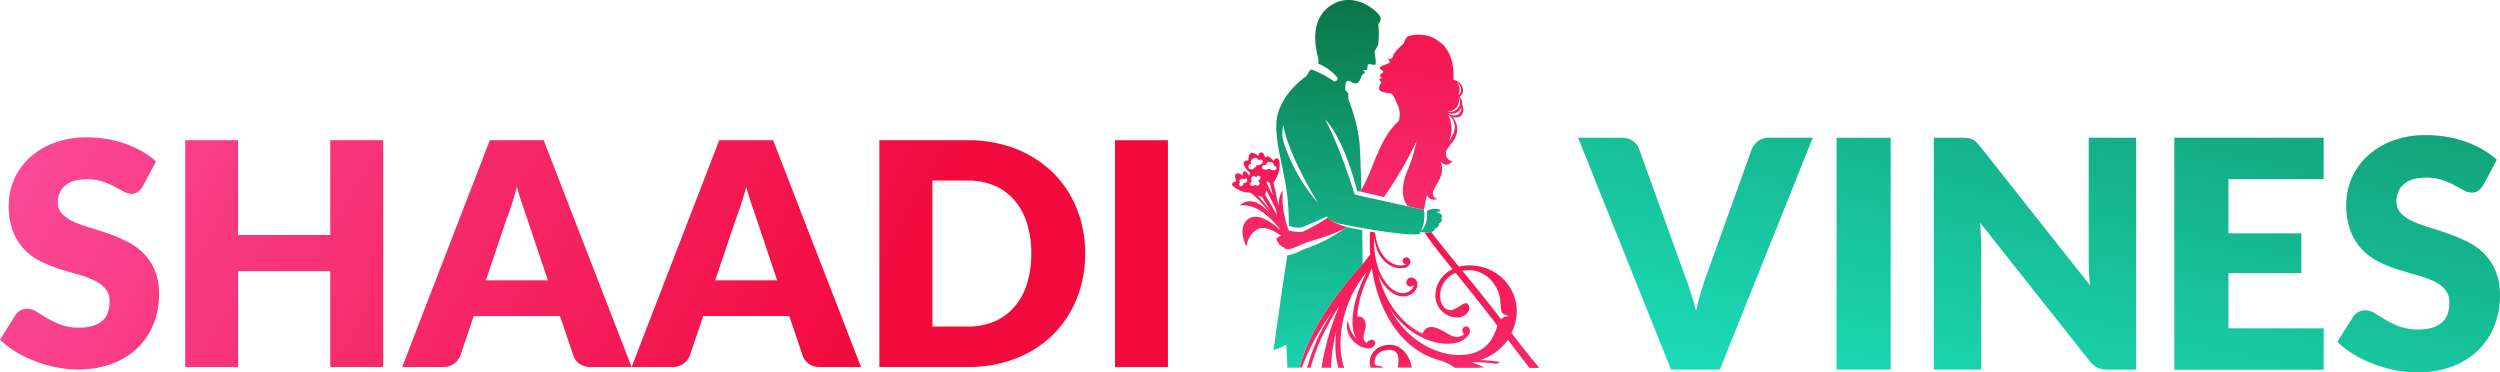 <svg id="Layer_1" data-name="Layer 1" xmlns="http://www.w3.org/2000/svg" xmlns:xlink="http://www.w3.org/1999/xlink" viewBox="0 0 855.51 127.37"><defs><style>.cls-1{fill:url(#linear-gradient);}.cls-2{fill:url(#linear-gradient-2);}.cls-3{fill:url(#linear-gradient-3);}.cls-4{fill:url(#linear-gradient-4);}.cls-5{fill:url(#linear-gradient-5);}.cls-6{fill:url(#linear-gradient-6);}.cls-7{fill:#06575b;stroke:#231f20;stroke-miterlimit:10;stroke-width:0.48px;}.cls-8{fill:url(#linear-gradient-7);}.cls-9{fill:url(#linear-gradient-8);}.cls-10{fill:url(#linear-gradient-9);}.cls-11{fill:url(#linear-gradient-10);}.cls-12{fill:url(#linear-gradient-11);}.cls-13{fill:url(#linear-gradient-12);}.cls-14{fill:url(#linear-gradient-13);}.cls-15{fill:url(#linear-gradient-14);}.cls-16{fill:url(#linear-gradient-15);}.cls-17{fill:url(#linear-gradient-16);}.cls-18{fill:url(#linear-gradient-17);}.cls-19{fill:url(#linear-gradient-18);}.cls-20{fill:none;}.cls-21{fill:url(#linear-gradient-19);}</style><linearGradient id="linear-gradient" x1="583.55" y1="756.37" x2="605.03" y2="525.62" gradientUnits="userSpaceOnUse"><stop offset="0" stop-color="#ff69c6"/><stop offset="1" stop-color="#f20a3d"/></linearGradient><linearGradient id="linear-gradient-2" x1="585.67" y1="627.72" x2="589.25" y2="589.22" xlink:href="#linear-gradient"/><linearGradient id="linear-gradient-3" x1="576.94" y1="725.47" x2="602.33" y2="452.66" xlink:href="#linear-gradient"/><linearGradient id="linear-gradient-4" x1="542.95" y1="659.34" x2="556.85" y2="509.99" xlink:href="#linear-gradient"/><linearGradient id="linear-gradient-5" x1="575.42" y1="422.04" x2="560.92" y2="612.61" gradientUnits="userSpaceOnUse"><stop offset="0.01" stop-color="#044f1d"/><stop offset="1" stop-color="#1bdbb6"/></linearGradient><linearGradient id="linear-gradient-6" x1="585.88" y1="422.83" x2="571.39" y2="613.41" xlink:href="#linear-gradient-5"/><linearGradient id="linear-gradient-7" x1="555.38" y1="602.31" x2="555.38" y2="602.31" xlink:href="#linear-gradient"/><linearGradient id="linear-gradient-8" x1="-12.31" y1="477.3" x2="355.2" y2="683.48" xlink:href="#linear-gradient"/><linearGradient id="linear-gradient-9" x1="4.25" y1="447.79" x2="371.75" y2="653.97" xlink:href="#linear-gradient"/><linearGradient id="linear-gradient-10" x1="19.71" y1="420.22" x2="387.22" y2="626.41" xlink:href="#linear-gradient"/><linearGradient id="linear-gradient-11" x1="38.51" y1="386.72" x2="406.02" y2="592.91" xlink:href="#linear-gradient"/><linearGradient id="linear-gradient-12" x1="58.06" y1="351.88" x2="425.57" y2="558.06" xlink:href="#linear-gradient"/><linearGradient id="linear-gradient-13" x1="74.48" y1="322.61" x2="441.99" y2="528.79" xlink:href="#linear-gradient"/><linearGradient id="linear-gradient-14" x1="751.84" y1="262.36" x2="675.73" y2="596.58" xlink:href="#linear-gradient-5"/><linearGradient id="linear-gradient-15" x1="815.16" y1="276.78" x2="739.06" y2="611" xlink:href="#linear-gradient-5"/><linearGradient id="linear-gradient-16" x1="870.88" y1="289.47" x2="794.77" y2="623.68" xlink:href="#linear-gradient-5"/><linearGradient id="linear-gradient-17" x1="940.53" y1="305.33" x2="864.42" y2="639.54" xlink:href="#linear-gradient-5"/><linearGradient id="linear-gradient-18" x1="996.98" y1="318.18" x2="920.87" y2="652.4" xlink:href="#linear-gradient-5"/><linearGradient id="linear-gradient-19" x1="573.1" y1="553.81" x2="573.1" y2="553.81" xlink:href="#linear-gradient"/></defs><title>SHAADI VINES LOGO FINAL</title><path class="cls-1" d="M629.48,590.1a17.13,17.13,0,0,0,1.81-7.6c0-7.59-6.21-15.53-16.45-15.53a12.59,12.59,0,0,0-3.31.45c-4.09-5-7.42-9-9.5-11.87a11,11,0,0,1-2.34.12c2,3.09,5.39,7.35,9.62,12.6a10,10,0,0,0-5.87,9,7.54,7.54,0,0,0,7.39,7.55c2.93,0,5.14-2.62,3.86-4.41s-3.57,1.87-6.09,1.87-3.54-2.65-3.54-5.24a8.56,8.56,0,0,1,5.28-7.51c4.21,5.2,9.15,11.3,14.33,18.12-1.25,3.62-3.35,10-13.22,10-6.31,0-17-3.69-23.52-15.74,3.85,5.82,10,10.51,17,11.66,3.45.57,8.31.2,10.16-3.31a1.62,1.62,0,0,0,.18-.7c0-2.11-1.82-1.83-2.29-1.26a1.51,1.51,0,0,0-.26,1.32,1.21,1.21,0,0,0,.62.88,4,4,0,0,1-3.44.84c-1.47-.29-3.1-1.61-4.43-2.23-2.06-1-5-2.22-6.44,1.25a24.45,24.45,0,0,1-3.84-2.31c-5.9-4.38-9.54-11-11.31-18a14.66,14.66,0,0,0,3.16,5c2.06,2.08,5.14,3.39,7.92,1.9a4.25,4.25,0,0,0,2.3-3.12,2.27,2.27,0,0,0-2.17-2.7,1.68,1.68,0,0,0-1.31,2.57,1.43,1.43,0,0,0,2.22,0,2.8,2.8,0,0,1-.84,1.63,4.19,4.19,0,0,1-3.17,1.11c-2.8-.15-5-2.66-6.38-4.88-2.63-4.27-3.16-9.18-3.2-14.08a35,35,0,0,0,.9,3.56,10.32,10.32,0,0,0,3.65,5.28,7.37,7.37,0,0,0,5.6,1.56,2.67,2.67,0,0,0,2.23-1.59,1.55,1.55,0,0,0-.93-2,1.26,1.26,0,0,0-1.58,1.5,1.15,1.15,0,0,0,1.16.74,2.39,2.39,0,0,1-.56.27,5.12,5.12,0,0,1-2.52.07,7.82,7.82,0,0,1-4.26-2.64,13,13,0,0,1-2.56-4.82c-.35-1.23-.54-2.49-.82-3.73l-1.58-.27a55.2,55.2,0,0,0,0,7.82c-.79,1-2.56,3.29-2.56,3.25-2.27,2.39-17.32,18.73-21.62,35.44h.76a82.81,82.81,0,0,1,11-19.74A65.15,65.15,0,0,0,559.55,602h1.21a69,69,0,0,1,4-10.87,87.94,87.94,0,0,1,5.82-10.28A89.26,89.26,0,0,0,564.47,602h3.25a63.52,63.52,0,0,1,.87-8.09,39.09,39.09,0,0,1,.93-4.37l0,0a34.52,34.52,0,0,0-.29,4.38,30,30,0,0,0,1,8.12h2a26,26,0,0,1-1.26-8.33A38.82,38.82,0,0,1,580,569.18c-2.37,4.47-5.4,12.08-4.86,18.82a11.25,11.25,0,0,0,1.3,4.16,11.56,11.56,0,0,1-2.93-6.36c-1.66,4.86,3.16,9.56,7,9.56l0,0a3.48,3.48,0,0,0,.55,0c1.06-.19,2.26-1.21,1.58-2.38s-2.13-.41-2.67.52c-.12-.07-.24-.14-.35-.22a2.11,2.11,0,0,1-.69-1.15c-.25-1.19.29-2.37.52-3.51a4,4,0,0,0-.33-3,2.24,2.24,0,0,0-2.43-1.1,27.52,27.52,0,0,1,.35-3.26,38.33,38.33,0,0,1,2.07-7.36c.78-2,1.76-4,2.59-5.94,2.15,14.16,9.63,28,23.41,31.55a18.26,18.26,0,0,1,5,2.52h7a19,19,0,0,0,3-.24,39.42,39.42,0,0,0-4.41-1.6,39.31,39.31,0,0,1,8.53.48,13.52,13.52,0,0,0,1.4-.62c-.86-.16-1.72-.28-2.6-.38a34.53,34.53,0,0,0-4.43-.25,18.4,18.4,0,0,0,9.66-7c.9,1.22,7.37,9.64,7.37,9.64h3.38c-.16,0-.73-.88-.83-1-.7-.84-1.4-1.67-2.09-2.52C634.83,597,630.5,591.48,629.48,590.1Zm-3.57-4.72c-4.75-6.21-9.29-11.78-13.22-16.55a12.06,12.06,0,0,1,2.22-.2c5.75,0,10.36,5,10.75,10.62.35,5.12.54,4,2.92,5.09A4.08,4.08,0,0,0,625.91,585.38Z" transform="translate(-112.25 -476.16)"/><path class="cls-2" d="M587.87,594.15c-4.32,0-6.89,2.89-6.89,6a4.71,4.71,0,0,0,.37,1.86h4.13a1.18,1.18,0,0,0-1.06-.57c-1.69,0-1.79-.88-1.79-1.55,0-1.07.91-4,5-4,3.76,0,3.23,3.37,3,6.07h4.73C594.75,597.76,591.72,594.15,587.87,594.15Z" transform="translate(-112.25 -476.16)"/><path class="cls-3" d="M597,524.48a58.82,58.82,0,0,1-3,9.82c-1,2.19-3.26,8.38,0,12.43l-1.46-.32,7,1.54c.2-1.38.58-3.1,1-5,.59,1.16,1.67,1.79,3.56,1.39-5-2.58,4.2-6.47.9-13.37a2.8,2.8,0,0,0,2.16,1.56,2.44,2.44,0,0,0,2.07-1.35,2.76,2.76,0,0,1-.77-.09,2.51,2.51,0,0,1-1.41-2.48c0-2.21,3.85-4.21,3.85-8.11a6,6,0,0,0-1.65-4.34,4.06,4.06,0,0,0,1.23.2c2.59,0,3-2.76,2.14-4.36a3.42,3.42,0,0,0-.89-2.75,2.38,2.38,0,0,0,1.17-2.12c0-1.3-.73-3-3.28-3.71a18.91,18.91,0,0,0-.24-4.81.44.44,0,0,0,0-.1,4.54,4.54,0,0,0-.09-.51c-.72-3.39-2.21-6.09-4.81-7.79-4.39-3.34-9.94-2-10.68-1.41a4.23,4.23,0,0,0-1.13,2.2s-3.17,2.74-3.56,3.9c-.12.36-.23.7-.35,1a4.51,4.51,0,0,0-.89.62,1.39,1.39,0,0,1-.44-.75,1.42,1.42,0,0,0,.56,1.56,2.61,2.61,0,0,1-.23.24c-.71.6-3.26,1.09-3.33,1.84,0,.57,1.42,1,1.11,1.47s-1.16.68-1.1,1.08.73,1,.73,1c-.51,0-.92.12-.92.38s.4.37.61.83-.72,1-.71,2.3,2.92,1.48,3.69,1.58,1.18.36,2.88,4.47a7.53,7.53,0,0,1,.15,5.11,7.07,7.07,0,0,0-.71.64c-5.81,5.8-7.86,15-11.24,21.33-.1.19-.21.38-.32.56-.27.49-.63,1.12-.88,1.54l8.14,1.88A137.68,137.68,0,0,0,597,524.48Zm13.1-5c0,1.85-1.06,3.61-2.1,5.17a14.67,14.67,0,0,0,.62-1.72c.91-3.34,0-5.37-.67-7.38l.09,0A5.25,5.25,0,0,1,610.07,519.44ZM612.3,513a2.32,2.32,0,0,1-1.9,2.61,2.93,2.93,0,0,1-2.7-.85h0a3.5,3.5,0,0,0,4.32-1.25A4.29,4.29,0,0,0,612.3,513Zm-.1-5.7c-.14,1-.69,1.27-.94,1.32a3.91,3.91,0,0,0,.22-3.15,3.2,3.2,0,0,0-.68-1.13A3,3,0,0,1,612.2,507.28ZM611,512.4a3.52,3.52,0,0,0,.28-3.19,3.48,3.48,0,0,1,.06,3.79,3.84,3.84,0,0,1-3.73,1.43l0-.06A4,4,0,0,0,611,512.4Z" transform="translate(-112.25 -476.16)"/><path class="cls-4" d="M572.2,554.41a7.86,7.86,0,0,0,.86-.62,26.32,26.32,0,0,1-3.91-1.41,9,9,0,0,1-2.55-1.73,63,63,0,0,1-8.32,4.7c-1,.48-3.17.06-4.94-.24l-.49-1.2a32,32,0,0,1-1.64-12.68,9.3,9.3,0,0,0-1.39,5.58c-1-4.76-1.81-8.24-1.81-8.24,2.55-3,2.56-7.78,1.5-8.15s-1.44.85-1.44.85-1.35-1.78-2.25-1.58a1.19,1.19,0,0,0-.62.46c-.28-1.06-.72-1.76-1.15-1.8-1.12-.11-1.18,1.18-1.18,1.18s-1.75-1.39-2.57-1-.87,2.56-.87,2.56-1.72-.28-1.59,1.18a5.69,5.69,0,0,0,2.24,3,2.65,2.65,0,0,0-.37,1.11c-.58-1.06-1.21-1.69-1.59-1.62-.8.15-.57,1.54-.57,1.54s-1.35-1.31-2.28-.62.12,2.51.12,2.51-1.65.34-1.54,1.08,3.27,3,6.16,2.77c2.91,1.84,6.8,7,7.39,7.83-6.7-8.33-10.89-3.37-10.89-3.37,6.23-1,12,5.88,13.73,8.06a2.23,2.23,0,0,0,0,.23c-1.58-1.48-7.16-6.24-10.73-3.75-4.2,2.93-.73,9.55-.73,9.55s.49-4.43,4-6.08c2.4-1.14,5.92.94,7.9,2.37a4.84,4.84,0,0,0-1.25.51c-.81.89.34,1.8.34,1.8-.19.71,1,1,1,1,0,.59,1,.68,1,.68s0,.69,1.73.51c1.27-.14,3.87-1.47,5.84-2.26C564.83,557.47,569.16,556.1,572.2,554.41ZM539.08,538a.88.88,0,0,1-.29.45,1.29,1.29,0,0,1-1.06.34,1.1,1.1,0,0,1-.37.91.79.79,0,0,1-.49.2.6.6,0,0,1-.51-.37,1.07,1.07,0,0,1,.27-1,.64.64,0,0,1,0-1,1,1,0,0,1,1.25,0,.92.92,0,0,1,.51-.28.57.57,0,0,1,.54.16A.6.6,0,0,1,539.08,538Zm6.66-5.46c0-.2-.1-.37,0-.59a.66.66,0,0,1,.44-.37,1.72,1.72,0,0,1,.64,0,2,2,0,0,1,1,.31.79.79,0,0,1,.26.94,1.83,1.83,0,0,1,.74.33.75.75,0,0,1,.27.73.91.91,0,0,1-.85.55,2.1,2.1,0,0,1-1.62-.58,2.29,2.29,0,0,1-1.73.31,1,1,0,0,1-.72-.53.83.83,0,0,1,.53-1A4.15,4.15,0,0,1,545.74,532.49Zm2,10.35c-.77-1.56-1.45-2.92-2-4,0-.28,0-.56-.07-.83a5.77,5.77,0,0,0,1.06.71C547.09,539.94,547.43,541.33,547.78,542.84Zm-8.12-9a1,1,0,0,1,0-1.14,1.37,1.37,0,0,1,.38-.38,1.87,1.87,0,0,1,.46-.26.9.9,0,0,1-.16-.82,1.34,1.34,0,0,1,.5-.72,1.62,1.62,0,0,1,1.12-.41.86.86,0,0,1,.81.76,2.35,2.35,0,0,1,.91-.15.83.83,0,0,1,.72.49.78.78,0,0,1-.08.63,1.35,1.35,0,0,1-.48.44,2.41,2.41,0,0,1-1.5.35A2.45,2.45,0,0,1,541,534a1.75,1.75,0,0,1-.72.14A1,1,0,0,1,539.66,533.83Zm2.19,5.39a2.34,2.34,0,0,1-.66.47.78.78,0,0,1-.77-.06.77.77,0,0,1-.19-.87,2.19,2.19,0,0,1,.58-.74c-.14-.06-.47-.28-.32-.94a1.07,1.07,0,0,1,.79-.72.71.71,0,0,1,.85.65,1,1,0,0,1,.56-.76.73.73,0,0,1,.69.09.78.78,0,0,1,.12,1,2.19,2.19,0,0,1-.77.71.83.83,0,0,1,.61.76.8.8,0,0,1-1.49.43Zm.58,3.65a8.25,8.25,0,0,0,1.63.51c.86,1.31,1.87,3,2.93,4.75A68.82,68.82,0,0,0,542.43,542.87Zm2.74-.06a8.56,8.56,0,0,0,.48-1.64c1,2,2.11,4.21,3.16,6.36.15.74.3,1.48.46,2.22C547,545.71,545.17,542.81,545.17,542.81Z" transform="translate(-112.25 -476.16)"/><path class="cls-5" d="M578.41,554.93a43.34,43.34,0,0,1-5.35-1.14c-.19.16-.85.66-.85.66a49.48,49.48,0,0,1-13,6.72c-2.07.69-3.29,1.88-6.42,2.37-1.52,9.29-4.74,32.44-4.74,32.44a28.7,28.7,0,0,0,4.35-1.83c.17,2.48.32,5.14.39,7.82h4.14c4.3-16.71,19.35-33,21.62-35.44C578.54,564.48,578.49,560.15,578.41,554.93Z" transform="translate(-112.25 -476.16)"/><path class="cls-6" d="M605.59,549.74c-.3-.48-1.72-1-1.72-1s1.16-.22,1.27-.55-1-.69-2.55-.51a8.53,8.53,0,0,0-1.37.3.93.93,0,0,0-.64,1,8.46,8.46,0,0,1-2.15,6.46,12.45,12.45,0,0,0,1.09-7.46h0l-7-1.54-16.19-3.58a.9.9,0,0,1-.68-.62c-.83-2.73-4.92-15.8-10-25.33,7.07,7.59,11,24.61,11,24.61l1,.23c.25-.42.27-.46.45-.79-.16-6.78-.37-13-.65-16.22a55.51,55.51,0,0,0-3.73-14.37,1.07,1.07,0,0,1-.06-.35v-1.53a.91.91,0,0,0-.28-.66l-.5-.48a.94.94,0,0,1-.3-.69,13.34,13.34,0,0,1,.2-2.1.92.92,0,0,1,1.39-.62c.81.51,1.9,1,2.48.68,1-.64,1-1.38,1.51-2.42s.86-.68,1.08-1-.45-1-.52-1.11c.1,0,1.18.15,1.34-.07s.07-1.59.47-1.86,1.91.43,2.34.08-.08-3.13-.21-4.05.92-1.63,1.27-3.05a35.14,35.14,0,0,0,0-6.4.92.92,0,0,1,.23-.67,2.18,2.18,0,0,0,.45-2.09c-.42-1.49-9-9.58-17.24-3.76s-3.91,17.46-3.91,18.66a6.46,6.46,0,0,1-.11,1.05,17,17,0,0,1,6.41,4.58.91.91,0,0,1-1.24,1.31,35,35,0,0,0-7.08-3.74.93.93,0,0,0-1.12.39l-.94,1.61a1,1,0,0,1-.26.28c-1.29.9-10.12,7.36-10.12,16.79,0,10.16,4.28,17.8,4.28,33.2,0,.36,0,.72,0,1.09,1.4.46,3.47.94,4.8.39,2.25-1,5.43-2.21,8.21-3.64l.32.45a3.12,3.12,0,0,0,.64.6,8.26,8.26,0,0,0,3.22,1.42c6.67,1.43,23.16,4.35,27.47,3.6a8.06,8.06,0,0,0,.43-.73l1.33.13a11,11,0,0,0,2.34-.12c1.23-.31,1.26-1.11,1.26-1.13a2.27,2.27,0,0,0,1.27-1,.58.58,0,0,0-.06-.59s1.11-.81,1.18-1.2a.78.78,0,0,0-.24-.66S605.88,550.22,605.59,549.74Zm-53.79-24a11.7,11.7,0,0,1-.38-6.9,29.67,29.67,0,0,0,1,4.31c2.47,7.76,7.33,16.69,10.91,22.53A60,60,0,0,1,551.8,525.7Z" transform="translate(-112.25 -476.16)"/><path class="cls-7" d="M569.79,602.31" transform="translate(-112.25 -476.16)"/><path class="cls-8" d="M555.38,602.31" transform="translate(-112.25 -476.16)"/><path class="cls-9" d="M161.14,539.91a6.76,6.76,0,0,1-1.68,1.92,3.78,3.78,0,0,1-2.26.64,5.5,5.5,0,0,1-2.64-.78L151.37,540a26.91,26.91,0,0,0-4.08-1.73,16.47,16.47,0,0,0-5.22-.77q-5.06,0-7.53,2.16a7.31,7.31,0,0,0-2.48,5.83,5.4,5.4,0,0,0,1.49,3.89,12.92,12.92,0,0,0,3.91,2.66,41.78,41.78,0,0,0,5.54,2c2.08.62,4.2,1.32,6.37,2.08a56.08,56.08,0,0,1,6.36,2.69,21,21,0,0,1,5.54,3.94,18.45,18.45,0,0,1,3.92,5.83,20.8,20.8,0,0,1,1.49,8.28,27,27,0,0,1-1.86,10.07,23.71,23.71,0,0,1-5.41,8.18,25.08,25.08,0,0,1-8.74,5.48,32.67,32.67,0,0,1-11.79,2,37.57,37.57,0,0,1-7.38-.75,43.4,43.4,0,0,1-13.88-5.32,27.94,27.94,0,0,1-5.37-4.16l5.32-8.41a4.33,4.33,0,0,1,1.65-1.55,4.7,4.7,0,0,1,2.29-.58,6.13,6.13,0,0,1,3.23,1c1.08.67,2.3,1.42,3.67,2.24a30.41,30.41,0,0,0,4.71,2.23,17.57,17.57,0,0,0,6.29,1c3.27,0,5.8-.72,7.62-2.16s2.71-3.72,2.71-6.85a6.5,6.5,0,0,0-1.49-4.42,11.65,11.65,0,0,0-3.91-2.82,36.06,36.06,0,0,0-5.52-2q-3.09-.86-6.34-1.89a46.57,46.57,0,0,1-6.33-2.56,20.06,20.06,0,0,1-5.52-4,18.68,18.68,0,0,1-3.91-6.18,24.43,24.43,0,0,1-1.49-9.14,21.53,21.53,0,0,1,1.76-8.52,22,22,0,0,1,5.16-7.4,25.22,25.22,0,0,1,8.36-5.19,30.86,30.86,0,0,1,11.35-2,42.89,42.89,0,0,1,6.95.56,37.26,37.26,0,0,1,6.42,1.65,35.83,35.83,0,0,1,5.67,2.61,25.72,25.72,0,0,1,4.71,3.44Z" transform="translate(-112.25 -476.16)"/><path class="cls-10" d="M243.38,601.75H225.27V568.94H193.74v32.81H175.63V524.14h18.11v32.44h31.53V524.14h18.11Z" transform="translate(-112.25 -476.16)"/><path class="cls-11" d="M328.38,601.75H314.43a6.53,6.53,0,0,1-3.87-1.09,5.64,5.64,0,0,1-2.1-2.8l-4.58-13.53H274.37l-4.58,13.53a6.15,6.15,0,0,1-5.86,3.89H249.87l30-77.61h18.43Zm-49.85-29.67h21.2l-7.14-21.25q-.69-2-1.63-4.77t-1.83-5.94q-.86,3.25-1.76,6t-1.71,4.8Z" transform="translate(-112.25 -476.16)"/><path class="cls-12" d="M406.89,601.75h-14a6.5,6.5,0,0,1-3.86-1.09,5.64,5.64,0,0,1-2.1-2.8l-4.58-13.53H352.88l-4.58,13.53a6.18,6.18,0,0,1-5.86,3.89H328.38l30-77.61h18.43ZM357,572.08h21.19l-7.13-21.25c-.46-1.35-1-2.94-1.63-4.77s-1.23-3.81-1.83-5.94q-.86,3.25-1.76,6c-.61,1.85-1.17,3.45-1.71,4.8Z" transform="translate(-112.25 -476.16)"/><path class="cls-13" d="M483.59,562.92a40.66,40.66,0,0,1-2.91,15.53,36.28,36.28,0,0,1-8.17,12.3,37,37,0,0,1-12.71,8.09,44.8,44.8,0,0,1-16.48,2.91H413.17V524.14h30.15a44.6,44.6,0,0,1,16.48,2.93,37.81,37.81,0,0,1,12.71,8.1,36,36,0,0,1,8.17,12.28A40.46,40.46,0,0,1,483.59,562.92Zm-18.43,0a33.94,33.94,0,0,0-1.49-10.39,22.33,22.33,0,0,0-4.29-7.85,18.74,18.74,0,0,0-6.85-5,23.27,23.27,0,0,0-9.21-1.73h-12V587.9h12a23.27,23.27,0,0,0,9.21-1.73,18.74,18.74,0,0,0,6.85-5,22.24,22.24,0,0,0,4.29-7.85A34.14,34.14,0,0,0,465.16,562.92Z" transform="translate(-112.25 -476.16)"/><path class="cls-14" d="M511.92,601.75H493.81V524.14h18.11Z" transform="translate(-112.25 -476.16)"/><path class="cls-15" d="M652.28,523.29h14.81a6.61,6.61,0,0,1,3.92,1.09,5.93,5.93,0,0,1,2.18,2.89l15.36,42.48c.69,1.86,1.39,3.87,2.1,6s1.37,4.47,2,6.86q.75-3.58,1.77-6.86c.67-2.18,1.33-4.19,2-6l15.26-42.48a6.31,6.31,0,0,1,6-4h14.92l-31.81,79.36H684.09Z" transform="translate(-112.25 -476.16)"/><path class="cls-16" d="M759.25,602.65H740.73V523.29h18.52Z" transform="translate(-112.25 -476.16)"/><path class="cls-17" d="M785.67,523.4a4.76,4.76,0,0,1,2.72,1.25,16.13,16.13,0,0,1,1.36,1.47l37.7,47.66c-.15-1.52-.26-3-.33-4.43s-.11-2.79-.11-4.06v-42h16.23v79.36h-9.59a8.76,8.76,0,0,1-3.59-.65,7.61,7.61,0,0,1-2.83-2.4l-37.42-47.28c.11,1.38.2,2.74.27,4.06s.11,2.57.11,3.73v42.54H774V523.29h9.69A16.22,16.22,0,0,1,785.67,523.4Z" transform="translate(-112.25 -476.16)"/><path class="cls-18" d="M907.41,523.29v14.16H874.83V556h24.95v13.62H874.83v18.9h32.58v14.16h-51.1V523.29Z" transform="translate(-112.25 -476.16)"/><path class="cls-19" d="M962.09,539.42a6.91,6.91,0,0,1-1.72,2,3.85,3.85,0,0,1-2.31.65,5.62,5.62,0,0,1-2.7-.79l-3.26-1.77a28.11,28.11,0,0,0-4.17-1.77,16.57,16.57,0,0,0-5.34-.79c-3.45,0-6,.73-7.71,2.21a7.48,7.48,0,0,0-2.53,6,5.5,5.5,0,0,0,1.53,4,13.08,13.08,0,0,0,4,2.72,44,44,0,0,0,5.66,2.1q3.19.95,6.51,2.12a57.93,57.93,0,0,1,6.51,2.75,22,22,0,0,1,5.67,4,18.9,18.9,0,0,1,4,6,21.13,21.13,0,0,1,1.52,8.47,27.6,27.6,0,0,1-1.9,10.29,24.13,24.13,0,0,1-5.53,8.36,25.65,25.65,0,0,1-8.93,5.61,33.5,33.5,0,0,1-12.07,2,38.49,38.49,0,0,1-7.54-.76,44.72,44.72,0,0,1-7.44-2.15,43.51,43.51,0,0,1-6.75-3.29,29,29,0,0,1-5.5-4.25l5.44-8.61a4.52,4.52,0,0,1,1.69-1.58,4.81,4.81,0,0,1,2.35-.6,6.22,6.22,0,0,1,3.29,1q1.67,1,3.76,2.28a30.07,30.07,0,0,0,4.82,2.29,18.06,18.06,0,0,0,6.43,1c3.34,0,5.93-.74,7.79-2.21s2.77-3.8,2.77-7a6.64,6.64,0,0,0-1.52-4.52,12,12,0,0,0-4-2.89,37.65,37.65,0,0,0-5.64-2c-2.11-.58-4.27-1.23-6.48-1.93a47.1,47.1,0,0,1-6.49-2.62,20.54,20.54,0,0,1-5.63-4.08,19.12,19.12,0,0,1-4-6.32,25.26,25.26,0,0,1-1.52-9.34,22.51,22.51,0,0,1,7.08-16.29,25.89,25.89,0,0,1,8.55-5.31,31.48,31.48,0,0,1,11.6-2,43.74,43.74,0,0,1,7.11.57,37.51,37.51,0,0,1,6.56,1.69,36.65,36.65,0,0,1,5.8,2.67,27.47,27.47,0,0,1,4.83,3.51Z" transform="translate(-112.25 -476.16)"/><path class="cls-20" d="M611.35,513a3.48,3.48,0,0,0-.06-3.79,3.52,3.52,0,0,1-.28,3.19,4,4,0,0,1-3.41,2l0,.06A3.84,3.84,0,0,0,611.35,513Z" transform="translate(-112.25 -476.16)"/><path class="cls-20" d="M544.16,533.56a1,1,0,0,0,.72.53,2.29,2.29,0,0,0,1.73-.31,2.1,2.1,0,0,0,1.62.58.91.91,0,0,0,.85-.55.75.75,0,0,0-.27-.73,1.83,1.83,0,0,0-.74-.33.79.79,0,0,0-.26-.94,2,2,0,0,0-1-.31,1.72,1.72,0,0,0-.64,0,.66.66,0,0,0-.44.37c-.09.22,0,.39,0,.59a3.74,3.74,0,0,0-1,.1A.82.82,0,0,0,544.16,533.56Z" transform="translate(-112.25 -476.16)"/><path class="cls-20" d="M551.42,518.8a11.7,11.7,0,0,0,.38,6.9,60,60,0,0,0,11.55,19.94c-3.58-5.84-8.44-14.77-10.91-22.53A29.67,29.67,0,0,1,551.42,518.8Z" transform="translate(-112.25 -476.16)"/><path class="cls-20" d="M607.69,514.73h0a2.93,2.93,0,0,0,2.7.85,2.32,2.32,0,0,0,1.9-2.61,4.29,4.29,0,0,1-.29.5A3.5,3.5,0,0,1,607.69,514.73Z" transform="translate(-112.25 -476.16)"/><path class="cls-20" d="M611.26,508.6c.25-.05.8-.29.94-1.32a3,3,0,0,0-1.4-3,3.2,3.2,0,0,1,.68,1.13A3.91,3.91,0,0,1,611.26,508.6Z" transform="translate(-112.25 -476.16)"/><path class="cls-20" d="M578.57,540.18c.11-.18.22-.37.32-.56C578.83,539.72,578.72,539.93,578.57,540.18Z" transform="translate(-112.25 -476.16)"/><path class="cls-20" d="M608,515.56l-.09,0c.65,2,1.58,4,.67,7.38a14.67,14.67,0,0,1-.62,1.72c1-1.56,2.1-3.32,2.1-5.17A5.25,5.25,0,0,0,608,515.56Z" transform="translate(-112.25 -476.16)"/><path class="cls-20" d="M594,534.3a58.82,58.82,0,0,0,3-9.82,137.68,137.68,0,0,1-11.14,19.12l-8.14-1.88a3.31,3.31,0,0,1-.28.42,3.31,3.31,0,0,0,.28-.42l-1-.23s-3.93-17-11-24.61c5.7,10.69,10.15,25.84,10.15,25.84l16.72,3.69h0l1.46.32C590.75,542.68,593,536.49,594,534.3Z" transform="translate(-112.25 -476.16)"/><path class="cls-20" d="M538.43,537.27a.92.92,0,0,0-.51.28,1,1,0,0,0-1.25,0,.64.64,0,0,0,0,1,1.07,1.07,0,0,0-.27,1,.6.6,0,0,0,.51.37.79.79,0,0,0,.49-.2,1.1,1.1,0,0,0,.37-.91,1.29,1.29,0,0,0,1.06-.34.88.88,0,0,0,.29-.45.6.6,0,0,0-.11-.52A.57.57,0,0,0,538.43,537.27Z" transform="translate(-112.25 -476.16)"/><path class="cls-20" d="M625.66,579.25c-.39-5.58-5-10.62-10.75-10.62a12.06,12.06,0,0,0-2.22.2c3.93,4.77,8.47,10.34,13.22,16.55a4.08,4.08,0,0,1,2.67-1C626.2,583.26,626,584.37,625.66,579.25Z" transform="translate(-112.25 -476.16)"/><path class="cls-20" d="M542.43,542.87a68.82,68.82,0,0,1,4.56,5.26c-1.06-1.79-2.07-3.44-2.93-4.75A8.25,8.25,0,0,1,542.43,542.87Z" transform="translate(-112.25 -476.16)"/><path class="cls-20" d="M545.79,538.87c.54,1,1.22,2.41,2,4-.35-1.51-.69-2.9-1-4.09a5.77,5.77,0,0,1-1.06-.71C545.75,538.31,545.77,538.59,545.79,538.87Z" transform="translate(-112.25 -476.16)"/><path class="cls-20" d="M545.65,541.17a8.56,8.56,0,0,1-.48,1.64s1.79,2.9,4.1,6.94c-.16-.74-.31-1.48-.46-2.22C547.76,545.38,546.67,543.17,545.65,541.17Z" transform="translate(-112.25 -476.16)"/><path class="cls-20" d="M542.76,539.58a.82.82,0,0,0,.58-.79.83.83,0,0,0-.61-.76,2.19,2.19,0,0,0,.77-.71.78.78,0,0,0-.12-1,.73.73,0,0,0-.69-.09,1,1,0,0,0-.56.76.71.71,0,0,0-.85-.65,1.07,1.07,0,0,0-.79.72c-.15.66.18.88.32.94a2.19,2.19,0,0,0-.58.74.77.77,0,0,0,.19.87.78.78,0,0,0,.77.06,2.34,2.34,0,0,0,.66-.47A.82.82,0,0,0,542.76,539.58Z" transform="translate(-112.25 -476.16)"/><path class="cls-20" d="M541,534a2.45,2.45,0,0,0,1.32-1.38,2.41,2.41,0,0,0,1.5-.35,1.35,1.35,0,0,0,.48-.44.78.78,0,0,0,.08-.63.83.83,0,0,0-.72-.49,2.35,2.35,0,0,0-.91.15.86.86,0,0,0-.81-.76,1.62,1.62,0,0,0-1.12.41,1.34,1.34,0,0,0-.5.72.9.9,0,0,0,.16.82,1.87,1.87,0,0,0-.46.26,1.37,1.37,0,0,0-.38.38,1,1,0,0,0,0,1.14,1,1,0,0,0,.65.31A1.75,1.75,0,0,0,541,534Z" transform="translate(-112.25 -476.16)"/><path class="cls-20" d="M541,534a2.45,2.45,0,0,0,1.32-1.38,2.41,2.41,0,0,0,1.5-.35,1.35,1.35,0,0,0,.48-.44.78.78,0,0,0,.08-.63.83.83,0,0,0-.72-.49,2.35,2.35,0,0,0-.91.15.86.86,0,0,0-.81-.76,1.62,1.62,0,0,0-1.12.41,1.34,1.34,0,0,0-.5.72.9.9,0,0,0,.16.82,1.87,1.87,0,0,0-.46.26,1.37,1.37,0,0,0-.38.38,1,1,0,0,0,0,1.14,1,1,0,0,0,.65.31A1.75,1.75,0,0,0,541,534Z" transform="translate(-112.25 -476.16)"/><path class="cls-20" d="M538.43,537.27a.92.92,0,0,0-.51.28,1,1,0,0,0-1.25,0,.64.64,0,0,0,0,1,1.07,1.07,0,0,0-.27,1,.6.6,0,0,0,.51.37.79.79,0,0,0,.49-.2,1.1,1.1,0,0,0,.37-.91,1.29,1.29,0,0,0,1.06-.34.88.88,0,0,0,.29-.45.6.6,0,0,0-.11-.52A.57.57,0,0,0,538.43,537.27Z" transform="translate(-112.25 -476.16)"/><path class="cls-20" d="M545.79,538.87c.54,1,1.22,2.41,2,4-.35-1.51-.69-2.9-1-4.09a5.77,5.77,0,0,1-1.06-.71C545.75,538.31,545.77,538.59,545.79,538.87Z" transform="translate(-112.25 -476.16)"/><path class="cls-20" d="M544.16,533.56a1,1,0,0,0,.72.53,2.29,2.29,0,0,0,1.73-.31,2.1,2.1,0,0,0,1.62.58.91.91,0,0,0,.85-.55.75.75,0,0,0-.27-.73,1.83,1.83,0,0,0-.74-.33.79.79,0,0,0-.26-.94,2,2,0,0,0-1-.31,1.72,1.72,0,0,0-.64,0,.66.66,0,0,0-.44.37c-.09.22,0,.39,0,.59a3.74,3.74,0,0,0-1,.1A.82.82,0,0,0,544.16,533.56Z" transform="translate(-112.25 -476.16)"/><path class="cls-20" d="M542.76,539.58a.82.82,0,0,0,.58-.79.83.83,0,0,0-.61-.76,2.19,2.19,0,0,0,.77-.71.78.78,0,0,0-.12-1,.73.73,0,0,0-.69-.09,1,1,0,0,0-.56.76.71.71,0,0,0-.85-.65,1.07,1.07,0,0,0-.79.72c-.15.66.18.88.32.94a2.19,2.19,0,0,0-.58.74.77.77,0,0,0,.19.87.78.78,0,0,0,.77.06,2.34,2.34,0,0,0,.66-.47A.82.82,0,0,0,542.76,539.58Z" transform="translate(-112.25 -476.16)"/><path class="cls-20" d="M551.42,518.8a11.7,11.7,0,0,0,.38,6.9,60,60,0,0,0,11.55,19.94c-3.58-5.84-8.44-14.77-10.91-22.53A29.67,29.67,0,0,1,551.42,518.8Z" transform="translate(-112.25 -476.16)"/><path class="cls-20" d="M542.43,542.87a68.82,68.82,0,0,1,4.56,5.26c-1.06-1.79-2.07-3.44-2.93-4.75A8.25,8.25,0,0,1,542.43,542.87Z" transform="translate(-112.25 -476.16)"/><path class="cls-20" d="M545.65,541.17a8.56,8.56,0,0,1-.48,1.64s1.79,2.9,4.1,6.94c-.16-.74-.31-1.48-.46-2.22C547.76,545.38,546.67,543.17,545.65,541.17Z" transform="translate(-112.25 -476.16)"/><path class="cls-21" d="M573.1,553.81" transform="translate(-112.25 -476.16)"/><path class="cls-20" d="M545.79,538.87c.54,1,1.22,2.41,2,4-.35-1.51-.69-2.9-1-4.09a5.77,5.77,0,0,1-1.06-.71C545.75,538.31,545.77,538.59,545.79,538.87Z" transform="translate(-112.25 -476.16)"/><path class="cls-20" d="M541,534a2.45,2.45,0,0,0,1.32-1.38,2.41,2.41,0,0,0,1.5-.35,1.35,1.35,0,0,0,.48-.44.78.78,0,0,0,.08-.63.83.83,0,0,0-.72-.49,2.35,2.35,0,0,0-.91.15.86.86,0,0,0-.81-.76,1.62,1.62,0,0,0-1.12.41,1.34,1.34,0,0,0-.5.72.9.9,0,0,0,.16.82,1.87,1.87,0,0,0-.46.26,1.37,1.37,0,0,0-.38.38,1,1,0,0,0,0,1.14,1,1,0,0,0,.65.31A1.75,1.75,0,0,0,541,534Z" transform="translate(-112.25 -476.16)"/><path class="cls-20" d="M542.76,539.58a.82.82,0,0,0,.58-.79.83.83,0,0,0-.61-.76,2.19,2.19,0,0,0,.77-.71.78.78,0,0,0-.12-1,.73.73,0,0,0-.69-.09,1,1,0,0,0-.56.76.71.71,0,0,0-.85-.65,1.07,1.07,0,0,0-.79.72c-.15.66.18.88.32.94a2.19,2.19,0,0,0-.58.74.77.77,0,0,0,.19.87.78.78,0,0,0,.77.06,2.34,2.34,0,0,0,.66-.47A.82.82,0,0,0,542.76,539.58Z" transform="translate(-112.25 -476.16)"/><path class="cls-20" d="M544.16,533.56a1,1,0,0,0,.72.53,2.29,2.29,0,0,0,1.73-.31,2.1,2.1,0,0,0,1.62.58.91.91,0,0,0,.85-.55.75.75,0,0,0-.27-.73,1.83,1.83,0,0,0-.74-.33.79.79,0,0,0-.26-.94,2,2,0,0,0-1-.31,1.72,1.72,0,0,0-.64,0,.66.66,0,0,0-.44.37c-.09.22,0,.39,0,.59a3.74,3.74,0,0,0-1,.1A.82.82,0,0,0,544.16,533.56Z" transform="translate(-112.25 -476.16)"/><path class="cls-20" d="M538.43,537.27a.92.92,0,0,0-.51.28,1,1,0,0,0-1.25,0,.64.64,0,0,0,0,1,1.07,1.07,0,0,0-.27,1,.6.6,0,0,0,.51.37.79.79,0,0,0,.49-.2,1.1,1.1,0,0,0,.37-.91,1.29,1.29,0,0,0,1.06-.34.88.88,0,0,0,.29-.45.6.6,0,0,0-.11-.52A.57.57,0,0,0,538.43,537.27Z" transform="translate(-112.25 -476.16)"/><path class="cls-20" d="M542.43,542.87a68.82,68.82,0,0,1,4.56,5.26c-1.06-1.79-2.07-3.44-2.93-4.75A8.25,8.25,0,0,1,542.43,542.87Z" transform="translate(-112.25 -476.16)"/><path class="cls-20" d="M545.65,541.17a8.56,8.56,0,0,1-.48,1.64s1.79,2.9,4.1,6.94c-.16-.74-.31-1.48-.46-2.22C547.76,545.38,546.67,543.17,545.65,541.17Z" transform="translate(-112.25 -476.16)"/></svg>